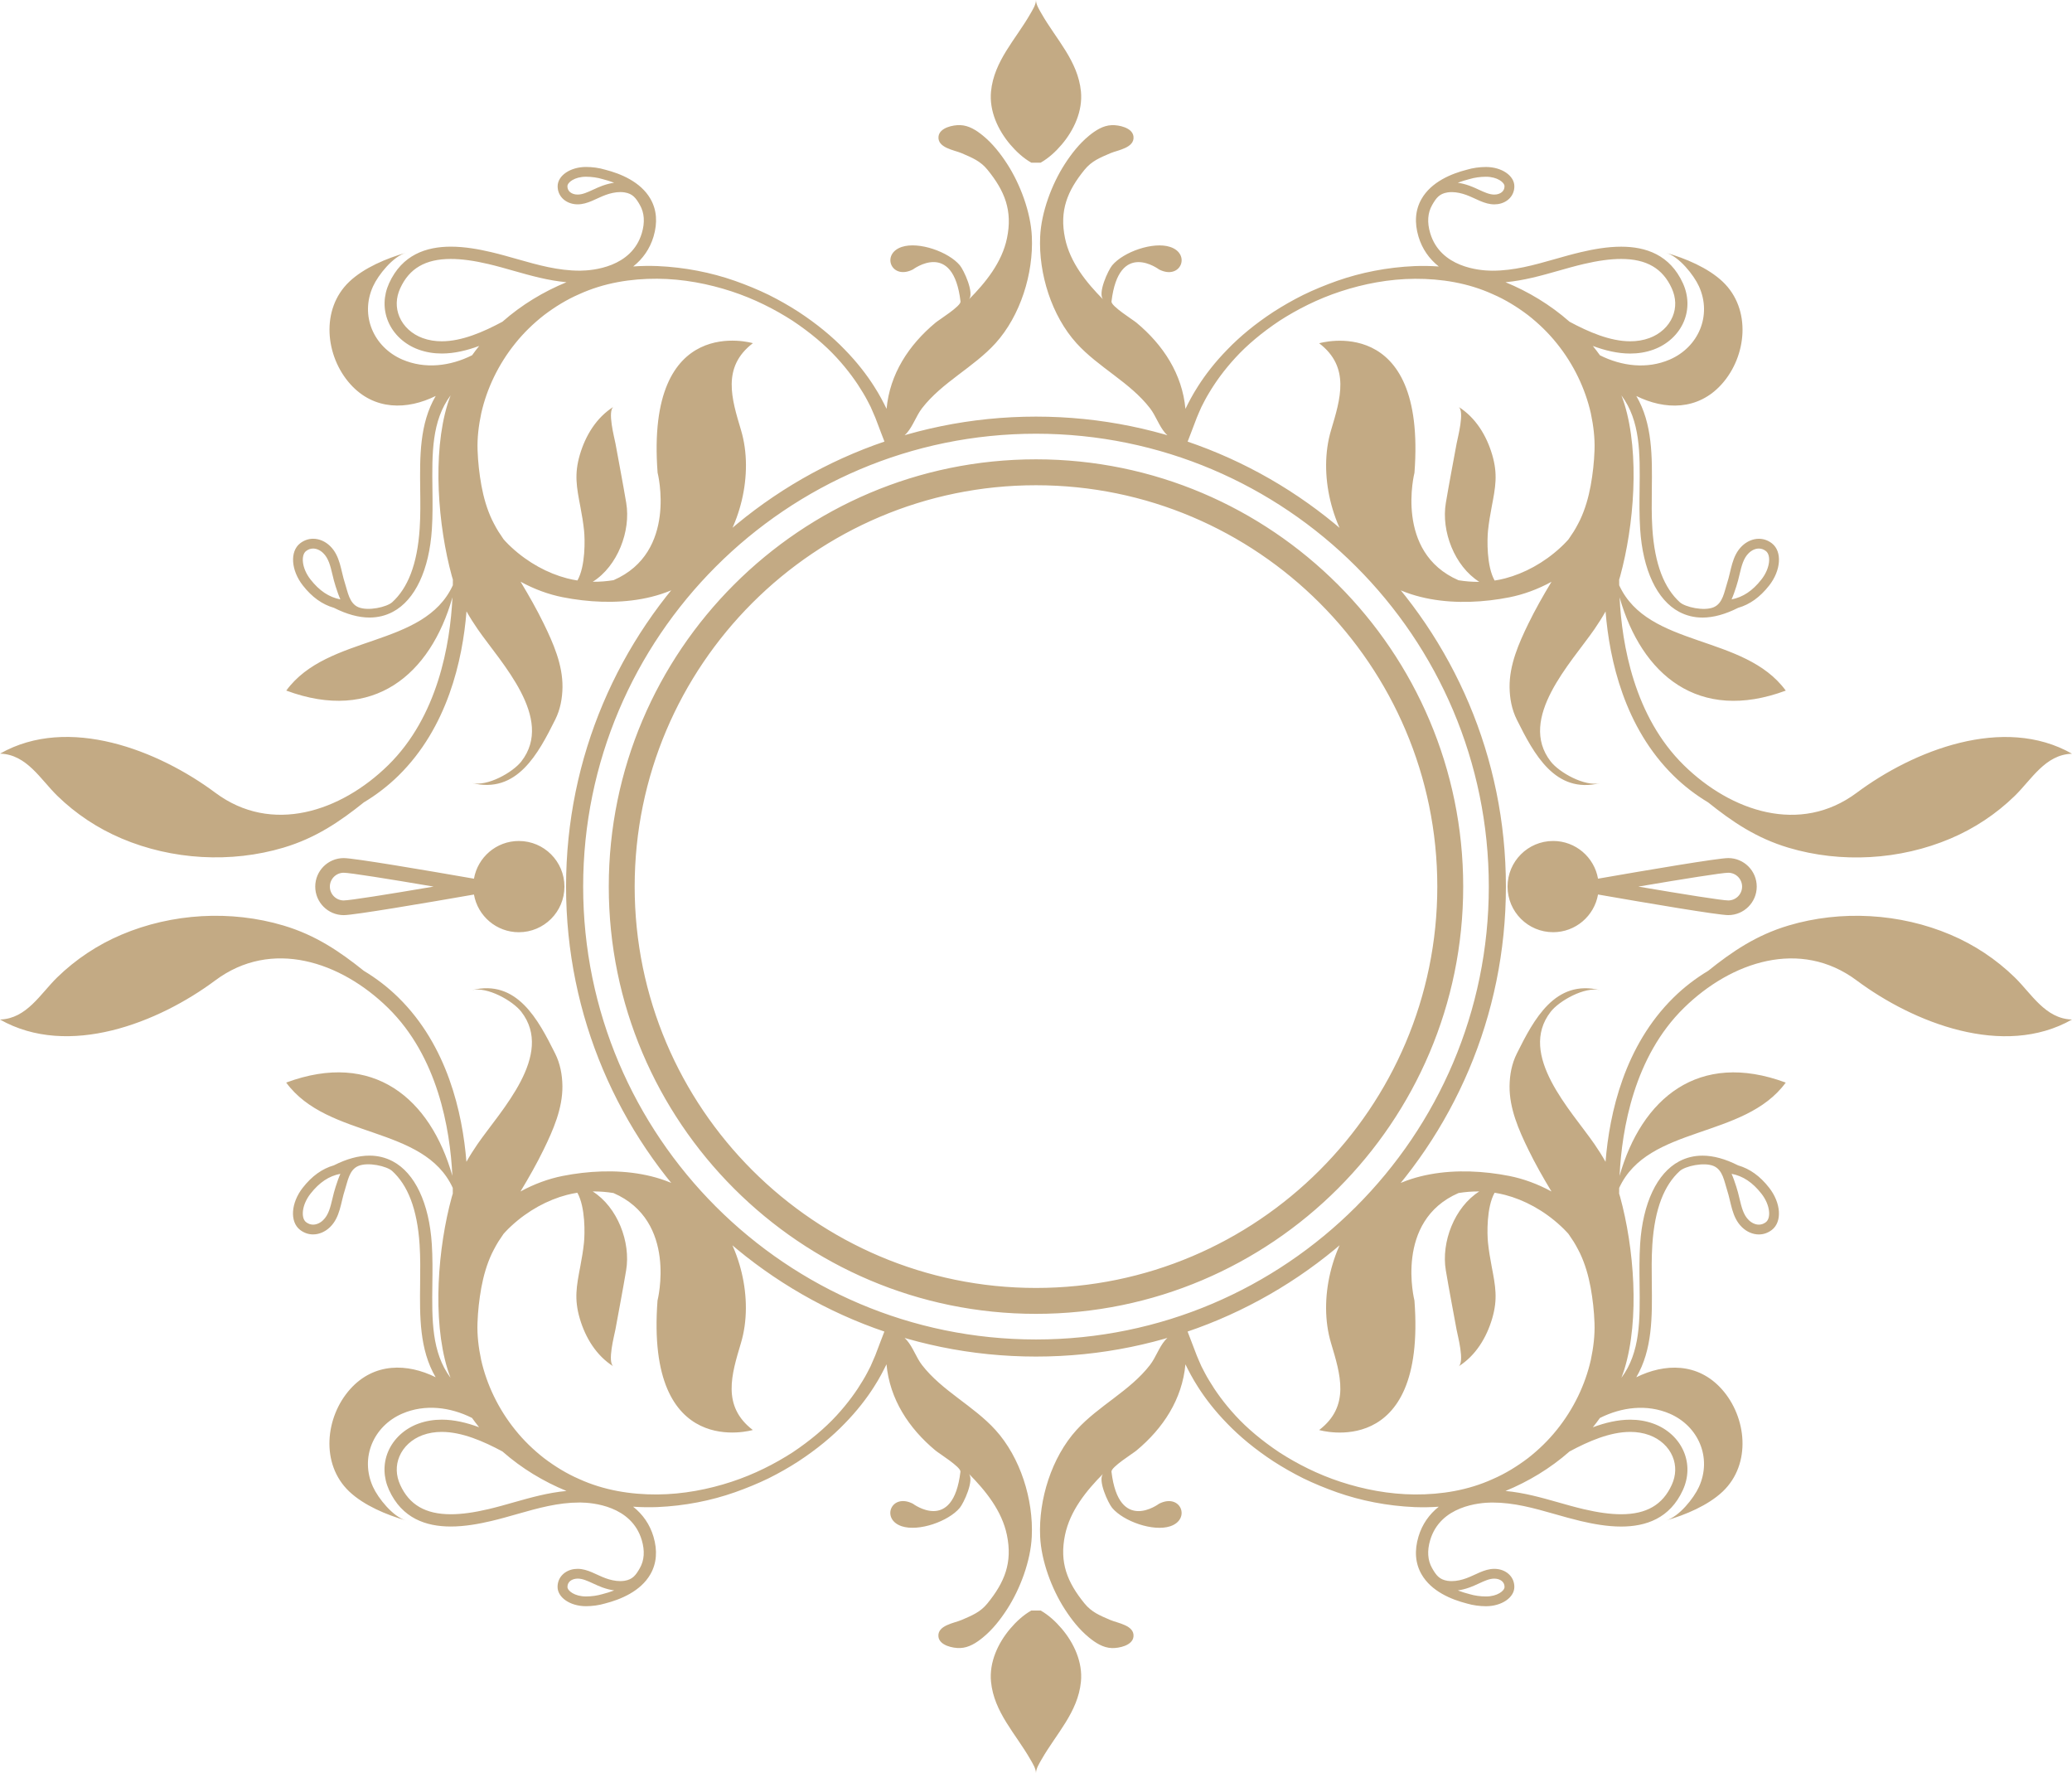 <svg version="1.1" id="图层_1" x="0px" y="0px" width="226.531px" height="193.84px" viewBox="0 0 226.531 193.84" enable-background="new 0 0 226.531 193.84" xml:space="preserve" xmlns="http://www.w3.org/2000/svg" xmlns:xlink="http://www.w3.org/1999/xlink" xmlns:xml="http://www.w3.org/XML/1998/namespace">
  <path fill="#C3AA84" d="M226.492,111.452c-2.897-0.109-4.386-2.82-6.229-4.615c-2.027-1.975-4.404-3.551-7.02-4.66
	c-5.522-2.344-11.955-2.713-17.703-1.002c-3.537,1.054-6.185,2.865-8.787,4.953c-1.375,0.826-2.641,1.797-3.782,2.92
	c-5.356,5.261-7.009,12.601-7.438,17.959c-0.368-0.657-0.774-1.301-1.215-1.938c-2.54-3.679-8.438-9.758-4.782-14.465
	c0.938-1.209,3.739-2.776,5.402-2.363c-4.928-1.229-7.25,3.216-9.106,6.937c-0.553,1.109-0.777,2.313-0.793,3.545
	c-0.027,2.451,1.006,4.807,2.061,6.965c0.716,1.471,1.58,3.006,2.522,4.563c-1.503-0.822-3.067-1.391-4.609-1.697
	c-5.495-1.084-12.188-0.655-16.121,3.748c-3.277,3.672-4.807,9.713-3.373,14.517c1.021,3.416,2.13,6.888-1.297,9.508
	c0,0,11.753,3.474,10.418-14.155c0,0-2.225-8.695,4.818-11.752c0.72-0.117,1.48-0.183,2.27-0.174
	c-2.719,1.717-4.177,5.553-3.658,8.622c0.365,2.171,0.781,4.326,1.177,6.492c0.106,0.592,0.918,3.573,0.202,4.021
	c1.881-1.176,3.069-3.145,3.686-5.231c0.635-2.153,0.363-3.539-0.052-5.707c-0.165-0.865-0.313-1.733-0.403-2.608
	c-0.098-0.945-0.167-3.867,0.725-5.447c0.38,0.063,0.761,0.135,1.146,0.238c2.096,0.547,4.243,1.698,6.069,3.389
	c0.227,0.207,0.447,0.426,0.652,0.647l0.151,0.164l0.063,0.074l0.029,0.034c-0.012-0.014,0.056,0.066-0.021-0.022l0.017,0.025
	l0.268,0.399c0.375,0.525,0.679,1.103,0.969,1.685c0.557,1.18,0.918,2.45,1.155,3.729c0.231,1.283,0.377,2.572,0.423,3.896
	c0.046,1.326-0.118,2.674-0.403,4.021c-0.604,2.686-1.872,5.352-3.719,7.641c-0.919,1.148-1.991,2.188-3.163,3.102
	c-1.186,0.895-2.468,1.686-3.821,2.271c-2.715,1.242-5.663,1.705-8.521,1.691c-2.861-0.017-5.623-0.56-8.128-1.38
	c-2.513-0.821-4.756-1.971-6.69-3.215c-1.917-1.28-3.542-2.647-4.802-4.021c-1.265-1.371-2.204-2.697-2.882-3.838
	c-0.35-0.566-0.611-1.099-0.847-1.556c-0.211-0.465-0.373-0.853-0.509-1.178c-0.242-0.658-1.052-2.75-1.124-2.938
	c0.002-0.006,0.003-0.012,0.005-0.02c-0.003,0.002-0.006,0.006-0.011,0.006l-0.002-0.006l-1.49,0.59c0,0,0.011,0.027,0.026,0.066
	c-0.243,0.119-0.466,0.248-0.638,0.399c-0.077,0.067-0.151,0.146-0.222,0.228c-0.689,0.803-1.01,1.869-1.66,2.713
	c-2.188,2.832-5.629,4.451-8.027,7.096c-2.73,3.012-4.165,7.615-3.98,11.658c0.12,2.654,1.262,5.721,2.699,7.943
	c0.731,1.135,1.594,2.231,2.643,3.09c0.717,0.586,1.535,1.119,2.485,1.154c0.774,0.03,2.275-0.273,2.377-1.246
	c0.133-1.242-1.738-1.48-2.531-1.822c-1.128-0.488-2.039-0.844-2.822-1.809c-1.887-2.32-2.757-4.464-2.132-7.482
	c0.548-2.643,2.32-4.838,4.184-6.715c-0.665,0.672,0.547,3.244,0.97,3.75c1.241,1.479,4.494,2.621,6.343,2.012
	c2.3-0.762,1.155-3.666-1.214-2.467c0,0-4.393,3.318-5.203-3.5c-0.059-0.502,2.336-1.986,2.727-2.312
	c2.934-2.44,5.007-5.612,5.358-9.426c0.325,0.666,0.765,1.532,1.396,2.51c0.761,1.19,1.801,2.563,3.172,3.964
	c1.355,1.409,3.062,2.825,5.068,4.139c1.008,0.649,2.093,1.271,3.249,1.848c1.162,0.566,2.399,1.074,3.693,1.533
	c2.595,0.91,5.47,1.486,8.487,1.615c0.867,0.033,1.748,0.018,2.634-0.043c-1.057,0.834-1.822,1.934-2.218,3.258
	c-0.462,1.543-0.353,2.93,0.326,4.119c1.066,1.873,3.271,2.772,4.962,3.203c0.646,0.194,1.396,0.297,2.09,0.297
	c1.712,0,3.1-0.945,3.1-2.109c0-1.076-0.811-1.811-1.818-1.951c-0.126-0.018-0.25-0.025-0.372-0.025
	c-1.103,0-2.044,0.66-3.063,1.029c-0.497,0.18-1.053,0.311-1.595,0.311c-0.158,0-0.315-0.012-0.47-0.034
	c-0.897-0.144-1.243-0.63-1.672-1.382c-0.49-0.86-0.562-1.895-0.208-3.073c1.119-3.75,5.4-4.084,6.686-4.101
	c0.039,0,0.078,0,0.116,0c2.357,0,4.522,0.609,6.809,1.26c0.925,0.265,1.881,0.535,2.856,0.767c1.346,0.315,2.887,0.599,4.408,0.599
	c2.691,0,5.331-0.879,6.751-3.996c0.625-1.369,0.661-2.854,0.105-4.178c-0.581-1.396-1.788-2.515-3.307-3.07
	c-0.838-0.307-1.695-0.439-2.563-0.439c-1.362,0-2.742,0.334-4.081,0.83c0.27-0.33,0.526-0.668,0.773-1.016
	c2.376-1.195,5.149-1.543,7.637-0.469c3.13,1.354,4.642,4.813,3.194,7.998c-0.563,1.241-2.18,3.268-3.596,3.67
	c2.1-0.597,4.588-1.64,6.191-3.158c3.171-3.012,2.621-8.152-0.104-11.193c-2.609-2.914-6.244-2.834-9.344-1.299
	c1.781-3.033,1.739-6.664,1.696-10.213c-0.017-1.4-0.034-2.85,0.056-4.26c0.258-3.988,1.325-6.552,3.004-8.076
	c0.582-0.527,2.629-1,3.702-0.545c1.001,0.422,1.162,1.692,1.461,2.604c0.466,1.408,0.509,2.998,1.642,4.09
	c0.518,0.5,1.176,0.787,1.84,0.787c0.494,0,0.99-0.157,1.434-0.506c1.129-0.89,0.986-2.951-0.316-4.608
	c-0.988-1.263-2.103-2.066-3.391-2.437c-1.396-0.705-2.695-1.063-3.89-1.063c-0.915,0-1.769,0.209-2.554,0.625
	c-2.422,1.285-3.976,4.578-4.264,9.041c-0.095,1.461-0.076,2.937-0.06,4.363c0.049,3.932,0.09,7.465-1.988,10.26
	c0.117-0.314,0.232-0.629,0.331-0.949c1.688-5.498,1.046-13.303-0.467-18.821c-0.036-0.125-0.075-0.246-0.112-0.369
	c0-0.201,0.002-0.408,0.006-0.623c3.164-6.879,13.671-5.308,18.21-11.513c-9.543-3.543-15.767,1.744-18.168,10.195
	c0.25-5.164,1.602-13.031,7.03-18.354c5.177-5.076,12.729-7.601,18.888-3.013c6.217,4.631,16.063,8.527,23.543,4.281
	C226.516,111.452,226.504,111.452,226.492,111.452z M160.666,173.538c0.357-0.129,0.689-0.283,1.013-0.432
	c0.622-0.287,1.16-0.535,1.688-0.535c0.075,0,0.15,0.006,0.227,0.016c0.435,0.062,0.897,0.326,0.897,0.894
	c0,0.426-0.792,1.041-2.032,1.041c-0.604,0-1.253-0.093-1.781-0.252l-0.021-0.007l-0.022-0.006c-0.394-0.1-0.821-0.229-1.252-0.395
	C159.794,173.805,160.225,173.696,160.666,173.538z M192.574,130.487c0.973,1.24,1.064,2.664,0.498,3.109
	c-0.236,0.186-0.498,0.279-0.774,0.279c-0.378,0-0.776-0.179-1.099-0.49c-0.593-0.57-0.791-1.402-1.021-2.365
	c-0.101-0.42-0.203-0.855-0.347-1.287c-0.17-0.514-0.324-0.986-0.518-1.414C190.562,128.557,191.609,129.258,192.574,130.487z
	 M178.232,156.532c0.717,0,1.42,0.107,2.094,0.354c1.172,0.431,2.096,1.279,2.535,2.33c0.416,0.994,0.385,2.068-0.09,3.109
	c-0.984,2.162-2.746,3.209-5.533,3.209c-1.18,0-2.54-0.188-4.104-0.557c-0.947-0.223-1.889-0.49-2.799-0.75
	c-1.841-0.521-3.733-1.055-5.741-1.238c2.507-1.029,4.898-2.467,7.002-4.318C173.689,157.545,176.032,156.532,178.232,156.532z
	 M108.831,156.317c-2.399-2.645-5.839-4.264-8.028-7.096c-0.649-0.844-0.97-1.91-1.66-2.713c-0.068-0.082-0.143-0.158-0.222-0.228
	c-0.171-0.151-0.395-0.282-0.636-0.401c0.016-0.037,0.024-0.064,0.024-0.064l-1.489-0.59l-0.002,0.006
	c-0.005,0-0.008-0.004-0.012-0.006c0.003,0.008,0.004,0.014,0.005,0.02c-0.07,0.188-0.883,2.279-1.123,2.938
	c-0.137,0.325-0.299,0.713-0.51,1.178c-0.234,0.457-0.497,0.988-0.846,1.556c-0.678,1.141-1.617,2.467-2.882,3.838
	c-1.261,1.373-2.886,2.74-4.803,4.021c-1.936,1.244-4.178,2.394-6.688,3.215c-2.506,0.82-5.268,1.363-8.129,1.38
	c-2.857,0.014-5.805-0.449-8.521-1.691c-1.354-0.586-2.638-1.377-3.82-2.271c-1.173-0.914-2.245-1.953-3.163-3.102
	c-1.849-2.289-3.114-4.955-3.721-7.641c-0.285-1.349-0.448-2.695-0.402-4.021c0.046-1.324,0.19-2.613,0.423-3.896
	c0.238-1.279,0.599-2.551,1.155-3.729c0.291-0.582,0.593-1.158,0.97-1.685l0.266-0.399l0.018-0.024
	c-0.076,0.09-0.01,0.01-0.021,0.021l0.029-0.034l0.063-0.074l0.149-0.163c0.206-0.224,0.426-0.441,0.653-0.648
	c1.826-1.689,3.974-2.842,6.068-3.389c0.387-0.104,0.768-0.177,1.146-0.238c0.891,1.58,0.822,4.502,0.725,5.447
	c-0.09,0.875-0.237,1.743-0.403,2.608c-0.414,2.168-0.688,3.554-0.053,5.707c0.615,2.088,1.807,4.058,3.687,5.231
	c-0.715-0.447,0.095-3.43,0.202-4.021c0.395-2.166,0.811-4.321,1.176-6.492c0.519-3.069-0.939-6.905-3.658-8.622
	c0.789-0.009,1.55,0.057,2.271,0.174c7.044,3.053,4.818,11.748,4.818,11.748c-1.336,17.629,10.418,14.156,10.418,14.156
	c-3.427-2.621-2.315-6.092-1.297-9.508c1.435-4.803-0.094-10.844-3.373-14.516c-3.931-4.404-10.626-4.832-16.121-3.748
	c-1.542,0.307-3.104,0.875-4.608,1.697c0.941-1.558,1.807-3.093,2.522-4.563c1.055-2.158,2.088-4.515,2.061-6.966
	c-0.016-1.229-0.24-2.436-0.792-3.545c-1.859-3.721-4.182-8.166-9.108-6.936c1.664-0.414,4.464,1.154,5.403,2.363
	c3.655,4.707-2.242,10.787-4.782,14.465c-0.44,0.639-0.847,1.281-1.215,1.939c-0.432-5.359-2.082-12.699-7.439-17.959
	c-1.144-1.123-2.406-2.094-3.78-2.92c-2.605-2.088-5.251-3.9-8.79-4.953c-5.745-1.711-12.179-1.342-17.701,1.002
	c-2.614,1.108-4.991,2.686-7.021,4.66c-1.844,1.795-3.331,4.506-6.229,4.614c-0.011,0-0.024,0-0.036,0.003
	c7.479,4.245,17.324,0.35,23.542-4.281c6.158-4.588,13.71-2.064,18.887,3.012c5.429,5.324,6.781,13.191,7.03,18.355
	c-2.401-8.451-8.625-13.738-18.168-10.195c4.54,6.205,15.046,4.633,18.211,11.512c0.004,0.215,0.005,0.422,0.005,0.623
	c-0.037,0.123-0.076,0.244-0.112,0.369c-1.513,5.52-2.153,13.324-0.467,18.822c0.1,0.319,0.215,0.635,0.331,0.949
	c-2.078-2.796-2.036-6.328-1.988-10.261c0.019-1.429,0.035-2.901-0.06-4.362c-0.288-4.464-1.842-7.757-4.264-9.041
	c-0.785-0.416-1.639-0.625-2.554-0.625c-1.191,0-2.491,0.356-3.89,1.063c-1.288,0.369-2.401,1.174-3.392,2.436
	c-1.304,1.658-1.443,3.721-0.315,4.609c0.444,0.348,0.94,0.506,1.434,0.506c0.664,0,1.322-0.287,1.842-0.787
	c1.132-1.092,1.176-2.682,1.64-4.09c0.3-0.912,0.461-2.184,1.462-2.605c1.073-0.455,3.119,0.019,3.701,0.545
	c1.679,1.525,2.746,4.088,3.004,8.076c0.091,1.41,0.073,2.859,0.056,4.26c-0.043,3.549-0.085,7.181,1.696,10.213
	c-3.1-1.534-6.732-1.614-9.344,1.3c-2.724,3.041-3.273,8.183-0.103,11.192c1.604,1.521,4.093,2.563,6.191,3.158
	c-1.417-0.402-3.033-2.428-3.596-3.67c-1.447-3.186,0.064-6.645,3.194-7.998c2.485-1.074,5.261-0.727,7.637,0.469
	c0.248,0.349,0.505,0.687,0.773,1.017c-1.339-0.496-2.718-0.83-4.082-0.83c-0.866,0-1.724,0.133-2.562,0.438
	c-1.521,0.558-2.726,1.676-3.309,3.07c-0.554,1.324-0.518,2.809,0.105,4.178c1.42,3.117,4.06,3.996,6.753,3.996
	c1.521,0,3.063-0.281,4.408-0.598c0.976-0.23,1.933-0.502,2.855-0.766c2.285-0.65,4.45-1.26,6.811-1.26c0.037,0,0.075,0,0.113,0
	c1.286,0.016,5.566,0.35,6.688,4.1c0.353,1.18,0.282,2.213-0.208,3.074c-0.429,0.752-0.775,1.238-1.672,1.381
	c-0.155,0.023-0.313,0.035-0.47,0.035c-0.544,0-1.1-0.131-1.597-0.312c-1.018-0.368-1.962-1.028-3.062-1.028
	c-0.122,0-0.247,0.008-0.373,0.024c-1.009,0.142-1.82,0.875-1.82,1.951c0,1.163,1.388,2.108,3.102,2.108
	c0.693,0,1.441-0.102,2.09-0.297c1.689-0.43,3.894-1.33,4.962-3.203c0.678-1.188,0.788-2.576,0.327-4.119
	c-0.396-1.323-1.162-2.424-2.22-3.258c0.886,0.062,1.768,0.076,2.635,0.043c3.018-0.129,5.894-0.705,8.486-1.615
	c1.295-0.459,2.532-0.967,3.694-1.532c1.157-0.576,2.242-1.197,3.249-1.849c2.007-1.313,3.712-2.729,5.068-4.139
	c1.37-1.398,2.41-2.771,3.173-3.963c0.633-0.977,1.069-1.844,1.396-2.51c0.354,3.813,2.427,6.984,5.359,9.426
	c0.39,0.324,2.786,1.809,2.727,2.311c-0.812,6.818-5.202,3.5-5.203,3.5c-2.37-1.199-3.515,1.705-1.214,2.467
	c1.85,0.609,5.102-0.53,6.343-2.012c0.424-0.506,1.636-3.078,0.97-3.75c1.862,1.877,3.636,4.072,4.183,6.715
	c0.627,3.021-0.244,5.162-2.13,7.482c-0.784,0.965-1.696,1.32-2.824,1.809c-0.792,0.343-2.663,0.58-2.532,1.822
	c0.104,0.973,1.604,1.277,2.379,1.246c0.95-0.035,1.77-0.568,2.484-1.154c1.05-0.856,1.909-1.955,2.644-3.09
	c1.438-2.223,2.578-5.289,2.698-7.943C112.997,163.932,111.563,159.329,108.831,156.317z M36.696,129.733
	c-0.145,0.432-0.246,0.867-0.348,1.287c-0.229,0.963-0.429,1.795-1.021,2.365c-0.321,0.313-0.722,0.49-1.099,0.49
	c-0.276,0-0.536-0.095-0.772-0.279c-0.567-0.445-0.478-1.869,0.496-3.109c0.965-1.229,2.013-1.93,3.261-2.168
	C37.02,128.747,36.865,129.219,36.696,129.733z M56.192,164.227c-0.91,0.26-1.853,0.527-2.799,0.75
	c-1.563,0.369-2.926,0.557-4.104,0.557c-2.787,0-4.548-1.047-5.533-3.209c-0.474-1.041-0.505-2.115-0.089-3.109
	c0.439-1.051,1.363-1.899,2.535-2.33c0.673-0.246,1.376-0.354,2.094-0.354c2.2,0,4.543,1.014,6.636,2.139
	c2.104,1.853,4.496,3.289,7.003,4.318C59.925,163.172,58.033,163.706,56.192,164.227z M65.895,174.256l-0.021,0.006l-0.022,0.006
	c-0.528,0.16-1.178,0.252-1.78,0.252c-1.24,0-2.032-0.615-2.032-1.041c0-0.566,0.464-0.832,0.897-0.893
	c0.074-0.01,0.15-0.017,0.228-0.017c0.525,0,1.063,0.248,1.688,0.535c0.321,0.147,0.654,0.303,1.012,0.433
	c0.441,0.157,0.873,0.268,1.286,0.323C66.716,174.028,66.288,174.157,65.895,174.256z M113.775,176.057
	c0.872,0.498,1.648,1.215,2.297,1.977c1.354,1.59,2.314,3.686,2.106,5.811c-0.327,3.336-2.712,5.703-4.298,8.484
	c-0.24,0.422-0.617,1.002-0.617,1.512c0-0.51-0.378-1.09-0.618-1.512c-1.585-2.781-3.971-5.148-4.298-8.484
	c-0.208-2.125,0.756-4.221,2.108-5.811c0.646-0.762,1.423-1.479,2.297-1.977H113.775z M56.723,91.934
	c-2.458,0-4.496,1.781-4.905,4.122c-5.291-0.923-13.113-2.252-14.237-2.252c-1.723,0-3.116,1.396-3.116,3.118
	c0,1.72,1.396,3.118,3.116,3.118c1.124,0,8.946-1.33,14.237-2.252c0.41,2.34,2.448,4.12,4.905,4.12c2.754,0,4.986-2.231,4.986-4.987
	C61.709,94.166,59.477,91.934,56.723,91.934z M37.579,98.434c-0.835,0-1.515-0.678-1.515-1.513c0-0.835,0.68-1.515,1.515-1.515
	c0.683,0.005,4.782,0.657,9.829,1.514C42.362,97.778,38.263,98.43,37.579,98.434z M188.949,93.803c-1.125,0-8.947,1.33-14.238,2.252
	c-0.41-2.341-2.448-4.122-4.907-4.122c-2.753,0-4.983,2.232-4.983,4.986c0,2.753,2.23,4.987,4.983,4.987
	c2.459,0,4.496-1.78,4.907-4.12c5.291,0.922,13.113,2.252,14.238,2.252c1.722,0,3.114-1.396,3.114-3.118
	S190.67,93.803,188.949,93.803z M188.949,98.434c-0.685-0.004-4.783-0.656-9.83-1.514c5.047-0.857,9.146-1.509,9.83-1.514
	c0.834,0,1.514,0.68,1.514,1.515C190.463,97.756,189.783,98.434,188.949,98.434z M202.986,86.669
	c-6.158,4.589-13.709,2.063-18.887-3.013c-5.429-5.325-6.78-13.19-7.03-18.355c2.401,8.452,8.626,13.739,18.169,10.195
	c-4.541-6.206-15.047-4.632-18.211-11.512c-0.003-0.214-0.006-0.422-0.006-0.623c0.037-0.124,0.076-0.245,0.112-0.37
	c1.513-5.519,2.153-13.323,0.467-18.822c-0.099-0.32-0.214-0.635-0.331-0.947c2.078,2.794,2.037,6.327,1.988,10.259
	c-0.018,1.427-0.035,2.902,0.061,4.364c0.287,4.461,1.842,7.756,4.264,9.041c0.785,0.416,1.638,0.625,2.553,0.625
	c1.193,0,2.492-0.358,3.891-1.063c1.287-0.37,2.4-1.174,3.391-2.435c1.303-1.659,1.445-3.722,0.315-4.609
	c-0.442-0.348-0.938-0.507-1.434-0.507c-0.664,0-1.322,0.288-1.841,0.788c-1.133,1.092-1.176,2.682-1.641,4.09
	c-0.299,0.912-0.459,2.182-1.461,2.605c-1.074,0.455-3.119-0.018-3.701-0.546c-1.68-1.525-2.746-4.087-3.004-8.076
	c-0.091-1.409-0.072-2.859-0.057-4.26c0.043-3.549,0.085-7.178-1.696-10.211c3.101,1.534,6.733,1.614,9.345-1.3
	c2.724-3.04,3.272-8.183,0.103-11.192c-1.604-1.521-4.093-2.563-6.192-3.158c1.418,0.4,3.033,2.426,3.596,3.668
	c1.447,3.186-0.063,6.646-3.193,7.999c-2.486,1.075-5.261,0.727-7.637-0.468c-0.248-0.347-0.506-0.687-0.773-1.017
	c1.339,0.497,2.719,0.829,4.081,0.829c0.866,0,1.726-0.132,2.562-0.438c1.52-0.557,2.727-1.675,3.308-3.069
	c0.556-1.326,0.519-2.81-0.104-4.177c-1.42-3.118-4.061-3.998-6.752-3.998c-1.521,0-3.063,0.282-4.408,0.598
	c-0.977,0.23-1.933,0.503-2.856,0.766c-2.285,0.649-4.449,1.26-6.809,1.26c-0.038,0-0.077,0-0.116-0.001
	c-1.284-0.014-5.564-0.349-6.686-4.098c-0.354-1.18-0.282-2.214,0.208-3.075c0.429-0.751,0.773-1.237,1.672-1.38
	c0.153-0.024,0.312-0.036,0.47-0.036c0.542,0,1.098,0.131,1.595,0.311c1.02,0.37,1.961,1.029,3.063,1.029
	c0.122,0,0.246-0.008,0.372-0.026c1.009-0.139,1.818-0.875,1.818-1.951c0-1.165-1.388-2.109-3.1-2.109
	c-0.694,0-1.442,0.101-2.09,0.297c-1.69,0.429-3.896,1.33-4.962,3.203c-0.678,1.19-0.788,2.576-0.326,4.12
	c0.396,1.323,1.161,2.422,2.218,3.256c-0.886-0.061-1.767-0.077-2.634-0.043c-3.018,0.13-5.893,0.705-8.487,1.616
	c-1.294,0.458-2.53,0.967-3.693,1.533c-1.156,0.577-2.241,1.198-3.249,1.848c-2.008,1.312-3.712,2.727-5.068,4.139
	c-1.371,1.398-2.411,2.772-3.172,3.964c-0.633,0.977-1.071,1.843-1.396,2.509c-0.353-3.813-2.426-6.985-5.358-9.425
	c-0.391-0.325-2.784-1.809-2.727-2.313c0.812-6.817,5.203-3.5,5.203-3.5c2.369,1.2,3.515-1.704,1.214-2.464
	c-1.849-0.611-5.102,0.531-6.343,2.011c-0.423,0.505-1.635,3.079-0.97,3.75c-1.862-1.877-3.636-4.071-4.184-6.714
	c-0.625-3.02,0.245-5.163,2.132-7.483c0.783-0.965,1.694-1.32,2.822-1.809c0.793-0.341,2.664-0.579,2.531-1.822
	c-0.102-0.974-1.603-1.277-2.377-1.247c-0.95,0.036-1.77,0.569-2.485,1.154c-1.049,0.858-1.909,1.957-2.643,3.09
	c-1.438,2.222-2.579,5.29-2.699,7.942c-0.185,4.044,1.25,8.646,3.98,11.659c2.398,2.646,5.84,4.264,8.027,7.097
	c0.65,0.843,0.971,1.908,1.66,2.712c0.069,0.082,0.145,0.157,0.223,0.226c0.171,0.153,0.394,0.282,0.637,0.401
	c-0.017,0.039-0.026,0.066-0.026,0.066l1.49,0.588l0.002-0.005c0.005,0.002,0.008,0.004,0.011,0.005
	c-0.002-0.005-0.003-0.012-0.005-0.018c0.072-0.188,0.882-2.279,1.124-2.938c0.136-0.326,0.298-0.713,0.509-1.177
	c0.234-0.458,0.497-0.988,0.847-1.555c0.678-1.14,1.618-2.466,2.882-3.837c1.26-1.374,2.885-2.742,4.802-4.021
	c1.937-1.246,4.179-2.394,6.69-3.216c2.505-0.819,5.267-1.363,8.128-1.378c2.856-0.013,5.806,0.45,8.521,1.692
	c1.354,0.585,2.638,1.377,3.821,2.271c1.172,0.915,2.244,1.953,3.163,3.101c1.847,2.289,3.113,4.956,3.719,7.642
	c0.285,1.347,0.449,2.696,0.403,4.021c-0.046,1.323-0.19,2.613-0.423,3.896c-0.237,1.279-0.6,2.551-1.155,3.731
	c-0.29,0.582-0.594,1.158-0.969,1.683l-0.268,0.402l-0.017,0.025c0.076-0.09,0.01-0.011,0.021-0.024l-0.029,0.035l-0.063,0.074
	l-0.151,0.165c-0.204,0.221-0.427,0.44-0.652,0.648c-1.826,1.69-3.975,2.841-6.069,3.389c-0.386,0.103-0.767,0.176-1.146,0.236
	c-0.892-1.579-0.821-4.5-0.725-5.446c0.09-0.875,0.238-1.745,0.403-2.609c0.415-2.166,0.687-3.552,0.052-5.707
	c-0.615-2.087-1.805-4.057-3.686-5.233c0.716,0.449-0.096,3.43-0.202,4.022c-0.396,2.166-0.812,4.323-1.177,6.491
	c-0.519,3.07,0.939,6.908,3.658,8.624c-0.787,0.009-1.55-0.056-2.27-0.173c-7.043-3.057-4.818-11.751-4.818-11.751
	c1.335-17.63-10.418-14.157-10.418-14.157c3.428,2.621,2.317,6.092,1.297,9.508c-1.434,4.803,0.096,10.844,3.373,14.517
	c3.933,4.403,10.626,4.832,16.121,3.747c1.542-0.306,3.106-0.874,4.609-1.697c-0.942,1.557-1.807,3.093-2.522,4.563
	c-1.055,2.161-2.088,4.514-2.061,6.965c0.016,1.231,0.24,2.436,0.793,3.546c1.857,3.719,4.18,8.165,9.107,6.934
	c-1.664,0.416-4.465-1.154-5.403-2.363c-3.656-4.708,2.242-10.787,4.782-14.465c0.439-0.639,0.847-1.281,1.215-1.938
	c0.431,5.359,2.082,12.699,7.438,17.959c1.143,1.122,2.407,2.093,3.782,2.919c2.604,2.087,5.25,3.899,8.788,4.953
	c5.746,1.711,12.18,1.342,17.701-1.002c2.615-1.109,4.992-2.684,7.021-4.659c1.845-1.796,3.331-4.507,6.229-4.615
	c0.012-0.001,0.022-0.001,0.037-0.002C219.05,78.139,209.203,82.036,202.986,86.669z M189.83,64.108
	c0.145-0.433,0.248-0.868,0.348-1.287c0.229-0.963,0.429-1.796,1.021-2.366c0.32-0.311,0.719-0.49,1.098-0.49
	c0.277,0,0.537,0.094,0.773,0.279c0.567,0.447,0.476,1.87-0.498,3.108c-0.963,1.229-2.012,1.931-3.259,2.171
	C189.507,65.093,189.662,64.622,189.83,64.108z M160.632,19.584l0.022-0.005l0.021-0.007c0.528-0.16,1.178-0.251,1.781-0.251
	c1.24,0,2.032,0.617,2.032,1.041c0,0.567-0.464,0.832-0.897,0.893c-0.075,0.011-0.151,0.015-0.227,0.015
	c-0.527,0-1.065-0.248-1.688-0.535c-0.322-0.149-0.654-0.302-1.013-0.431c-0.441-0.16-0.872-0.268-1.286-0.326
	C159.811,19.813,160.239,19.685,160.632,19.584z M171.596,35.17c-2.104-1.852-4.496-3.29-7.002-4.319
	c2.008-0.184,3.9-0.715,5.741-1.238c0.91-0.259,1.852-0.527,2.799-0.75c1.563-0.368,2.925-0.555,4.104-0.555
	c2.787,0,4.549,1.046,5.533,3.209c0.475,1.04,0.506,2.114,0.09,3.108c-0.439,1.051-1.363,1.901-2.535,2.33
	c-0.674,0.247-1.377,0.354-2.094,0.354C176.032,37.309,173.689,36.294,171.596,35.17z M112.812,25.864
	c-0.119-2.653-1.262-5.721-2.698-7.942c-0.733-1.133-1.594-2.232-2.644-3.09c-0.716-0.585-1.534-1.118-2.484-1.154
	c-0.773-0.031-2.273,0.273-2.379,1.247c-0.131,1.243,1.74,1.481,2.532,1.822c1.128,0.489,2.04,0.843,2.824,1.809
	c1.886,2.321,2.757,4.463,2.13,7.483c-0.547,2.643-2.319,4.836-4.183,6.714c0.666-0.671-0.546-3.245-0.97-3.75
	c-1.241-1.48-4.493-2.622-6.343-2.011c-2.301,0.76-1.155,3.665,1.214,2.464c0.001,0,4.393-3.317,5.203,3.5
	c0.061,0.503-2.337,1.988-2.727,2.313c-2.934,2.44-5.007,5.612-5.359,9.424c-0.325-0.666-0.763-1.532-1.396-2.508
	c-0.763-1.191-1.803-2.565-3.173-3.964c-1.356-1.412-3.063-2.827-5.068-4.139c-1.007-0.65-2.092-1.271-3.249-1.848
	c-1.162-0.566-2.399-1.074-3.694-1.533c-2.594-0.911-5.47-1.486-8.486-1.616c-0.867-0.033-1.749-0.017-2.635,0.043
	c1.058-0.834,1.822-1.933,2.22-3.256c0.461-1.544,0.351-2.93-0.327-4.12c-1.068-1.873-3.271-2.773-4.962-3.203
	c-0.647-0.197-1.396-0.297-2.09-0.297c-1.714,0-3.102,0.944-3.102,2.109c0,1.076,0.813,1.812,1.82,1.951
	c0.126,0.018,0.251,0.026,0.373,0.026c1.1,0,2.044-0.66,3.062-1.029c0.497-0.18,1.054-0.311,1.597-0.311
	c0.156,0,0.313,0.012,0.47,0.036c0.896,0.143,1.243,0.629,1.672,1.38c0.49,0.861,0.561,1.895,0.208,3.075
	c-1.121,3.749-5.401,4.084-6.688,4.098c-0.037,0.001-0.076,0.001-0.113,0.001c-2.359,0-4.524-0.61-6.811-1.26
	c-0.924-0.263-1.881-0.536-2.855-0.766c-1.347-0.316-2.888-0.598-4.408-0.598c-2.693,0-5.333,0.88-6.753,3.998
	c-0.623,1.368-0.659,2.852-0.105,4.177c0.583,1.396,1.788,2.513,3.309,3.069c0.838,0.307,1.694,0.438,2.562,0.438
	c1.364,0,2.743-0.333,4.082-0.829c-0.27,0.33-0.525,0.669-0.773,1.017c-2.376,1.194-5.15,1.543-7.637,0.468
	c-3.13-1.354-4.643-4.813-3.194-7.999c0.563-1.242,2.179-3.268,3.596-3.668c-2.1,0.594-4.589,1.636-6.191,3.158
	c-3.172,3.01-2.621,8.152,0.103,11.192c2.61,2.914,6.244,2.834,9.344,1.3c-1.781,3.034-1.739,6.663-1.696,10.211
	c0.019,1.401,0.035,2.851-0.056,4.26c-0.258,3.988-1.325,6.551-3.004,8.076c-0.582,0.528-2.628,1.001-3.701,0.546
	c-1.001-0.423-1.162-1.694-1.462-2.605c-0.464-1.408-0.508-2.998-1.64-4.09c-0.52-0.5-1.178-0.788-1.842-0.788
	c-0.492,0-0.988,0.159-1.434,0.507c-1.128,0.888-0.987,2.951,0.315,4.609c0.989,1.261,2.104,2.065,3.392,2.435
	c1.397,0.705,2.697,1.063,3.89,1.063c0.915,0,1.769-0.208,2.554-0.625c2.422-1.284,3.976-4.58,4.264-9.041
	c0.095-1.462,0.077-2.937,0.06-4.364c-0.048-3.932-0.089-7.465,1.988-10.259c-0.116,0.313-0.231,0.627-0.331,0.947
	c-1.688,5.499-1.046,13.303,0.467,18.822c0.036,0.125,0.075,0.246,0.112,0.37c0,0.201-0.001,0.408-0.005,0.623
	c-3.165,6.879-13.671,5.306-18.211,11.512c9.543,3.544,15.767-1.743,18.168-10.195c-0.249,5.165-1.602,13.03-7.03,18.355
	c-5.177,5.076-12.729,7.602-18.887,3.013c-6.218-4.633-16.063-8.529-23.542-4.281c0.012,0,0.025,0,0.036,0.002
	c2.897,0.108,4.386,2.819,6.229,4.615c2.028,1.975,4.405,3.549,7.021,4.659c5.522,2.345,11.956,2.713,17.701,1.002
	c3.539-1.054,6.185-2.866,8.79-4.953c1.374-0.826,2.638-1.797,3.78-2.919c5.357-5.26,7.01-12.6,7.439-17.959
	c0.368,0.657,0.773,1.3,1.215,1.938c2.54,3.678,8.438,9.758,4.782,14.465c-0.939,1.209-3.739,2.778-5.403,2.363
	c4.928,1.23,7.249-3.215,9.108-6.934c0.552-1.111,0.776-2.315,0.792-3.546c0.027-2.451-1.006-4.805-2.061-6.965
	c-0.717-1.469-1.581-3.005-2.522-4.562c1.504,0.823,3.066,1.392,4.608,1.697c5.495,1.085,12.19,0.657,16.121-3.747
	c3.279-3.673,4.808-9.714,3.373-14.517c-1.02-3.416-2.13-6.888,1.297-9.508c0,0-11.754-3.473-10.418,14.157
	c0,0,2.226,8.695-4.816,11.751c-0.722,0.117-1.481,0.182-2.271,0.173c2.718-1.713,4.176-5.551,3.657-8.621
	c-0.365-2.168-0.781-4.325-1.175-6.491c-0.108-0.593-0.917-3.574-0.203-4.023c-1.88,1.177-3.07,3.146-3.687,5.233
	c-0.635,2.155-0.361,3.541,0.053,5.707c0.166,0.865,0.313,1.734,0.403,2.609c0.099,0.946,0.166,3.867-0.725,5.446
	c-0.38-0.061-0.761-0.133-1.146-0.236c-2.096-0.548-4.242-1.699-6.068-3.389c-0.229-0.208-0.447-0.427-0.653-0.648l-0.148-0.164
	l-0.064-0.074l-0.029-0.035c0.011,0.013-0.057-0.066,0.02,0.024l-0.017-0.025l-0.266-0.402c-0.377-0.525-0.679-1.101-0.97-1.683
	c-0.558-1.181-0.917-2.452-1.155-3.731c-0.231-1.283-0.377-2.572-0.423-3.896c-0.046-1.326,0.117-2.674,0.403-4.021
	c0.604-2.687,1.871-5.353,3.72-7.642c0.918-1.148,1.99-2.187,3.163-3.101c1.184-0.894,2.466-1.686,3.82-2.271
	c2.716-1.243,5.662-1.705,8.521-1.692c2.861,0.016,5.623,0.56,8.129,1.378c2.512,0.823,4.754,1.97,6.689,3.216
	c1.917,1.279,3.542,2.647,4.802,4.021c1.265,1.372,2.204,2.698,2.882,3.837c0.349,0.566,0.61,1.097,0.846,1.555
	c0.211,0.464,0.373,0.852,0.51,1.177c0.24,0.66,1.053,2.751,1.123,2.938c-0.001,0.006-0.002,0.013-0.005,0.018
	c0.004-0.001,0.007-0.003,0.012-0.005l0.002,0.005l1.489-0.588c0,0-0.01-0.027-0.024-0.066c0.241-0.119,0.465-0.248,0.636-0.401
	c0.079-0.069,0.152-0.145,0.222-0.226c0.69-0.804,1.011-1.869,1.66-2.712c2.189-2.833,5.629-4.452,8.028-7.097
	C111.563,34.51,112.997,29.908,112.812,25.864z M65.86,20.303c-0.356,0.129-0.689,0.282-1.012,0.431
	c-0.623,0.287-1.161,0.535-1.688,0.535c-0.076,0-0.152-0.004-0.228-0.015c-0.435-0.061-0.897-0.326-0.897-0.893
	c0-0.424,0.792-1.041,2.032-1.041c0.604,0,1.252,0.092,1.78,0.251l0.022,0.007l0.021,0.005c0.395,0.101,0.821,0.229,1.252,0.394
	C66.733,20.035,66.302,20.143,65.86,20.303z M33.952,63.352c-0.974-1.238-1.063-2.661-0.496-3.108
	c0.236-0.185,0.496-0.279,0.772-0.279c0.377,0,0.776,0.179,1.099,0.49c0.593,0.57,0.792,1.403,1.021,2.366
	c0.102,0.419,0.203,0.854,0.348,1.287c0.169,0.515,0.323,0.986,0.518,1.415C35.965,65.282,34.917,64.581,33.952,63.352z
	 M54.931,35.17c-2.093,1.125-4.435,2.139-6.636,2.139c-0.718,0-1.421-0.107-2.094-0.354c-1.172-0.429-2.096-1.279-2.535-2.33
	c-0.416-0.994-0.385-2.068,0.089-3.108c0.985-2.163,2.746-3.209,5.533-3.209c1.18,0,2.541,0.187,4.104,0.555
	c0.946,0.223,1.889,0.491,2.798,0.75c1.842,0.523,3.733,1.055,5.742,1.238C59.427,31.879,57.035,33.317,54.931,35.17z
	 M112.753,17.783c-0.874-0.498-1.65-1.215-2.297-1.976c-1.354-1.59-2.316-3.686-2.108-5.81c0.327-3.337,2.713-5.704,4.298-8.485
	c0.24-0.421,0.618-1.002,0.618-1.512c0,0.51,0.377,1.091,0.617,1.512c1.586,2.781,3.971,5.148,4.298,8.485
	c0.208,2.124-0.754,4.22-2.106,5.81c-0.647,0.761-1.425,1.478-2.297,1.976H112.753z M113.264,47.413
	c27.299,0,49.507,22.209,49.507,49.507c0,27.299-22.208,49.508-49.507,49.508S63.756,124.219,63.756,96.92
	C63.756,69.622,85.965,47.413,113.264,47.413 M113.264,45.543c-28.375,0-51.377,23.002-51.377,51.377
	c0,28.375,23.002,51.377,51.377,51.377s51.376-23.002,51.376-51.377C164.64,68.545,141.639,45.543,113.264,45.543L113.264,45.543z
	 M113.263,143.627c-25.754,0-46.706-20.953-46.706-46.708c0-25.755,20.952-46.707,46.706-46.707
	c25.756,0,46.708,20.952,46.708,46.707C159.971,122.674,139.019,143.627,113.263,143.627z M113.263,53.045
	c-24.192,0-43.875,19.683-43.875,43.875c0,24.194,19.683,43.875,43.875,43.875c24.193,0,43.877-19.683,43.877-43.875
	S137.456,53.045,113.263,53.045z" class="color c1"/>
</svg>